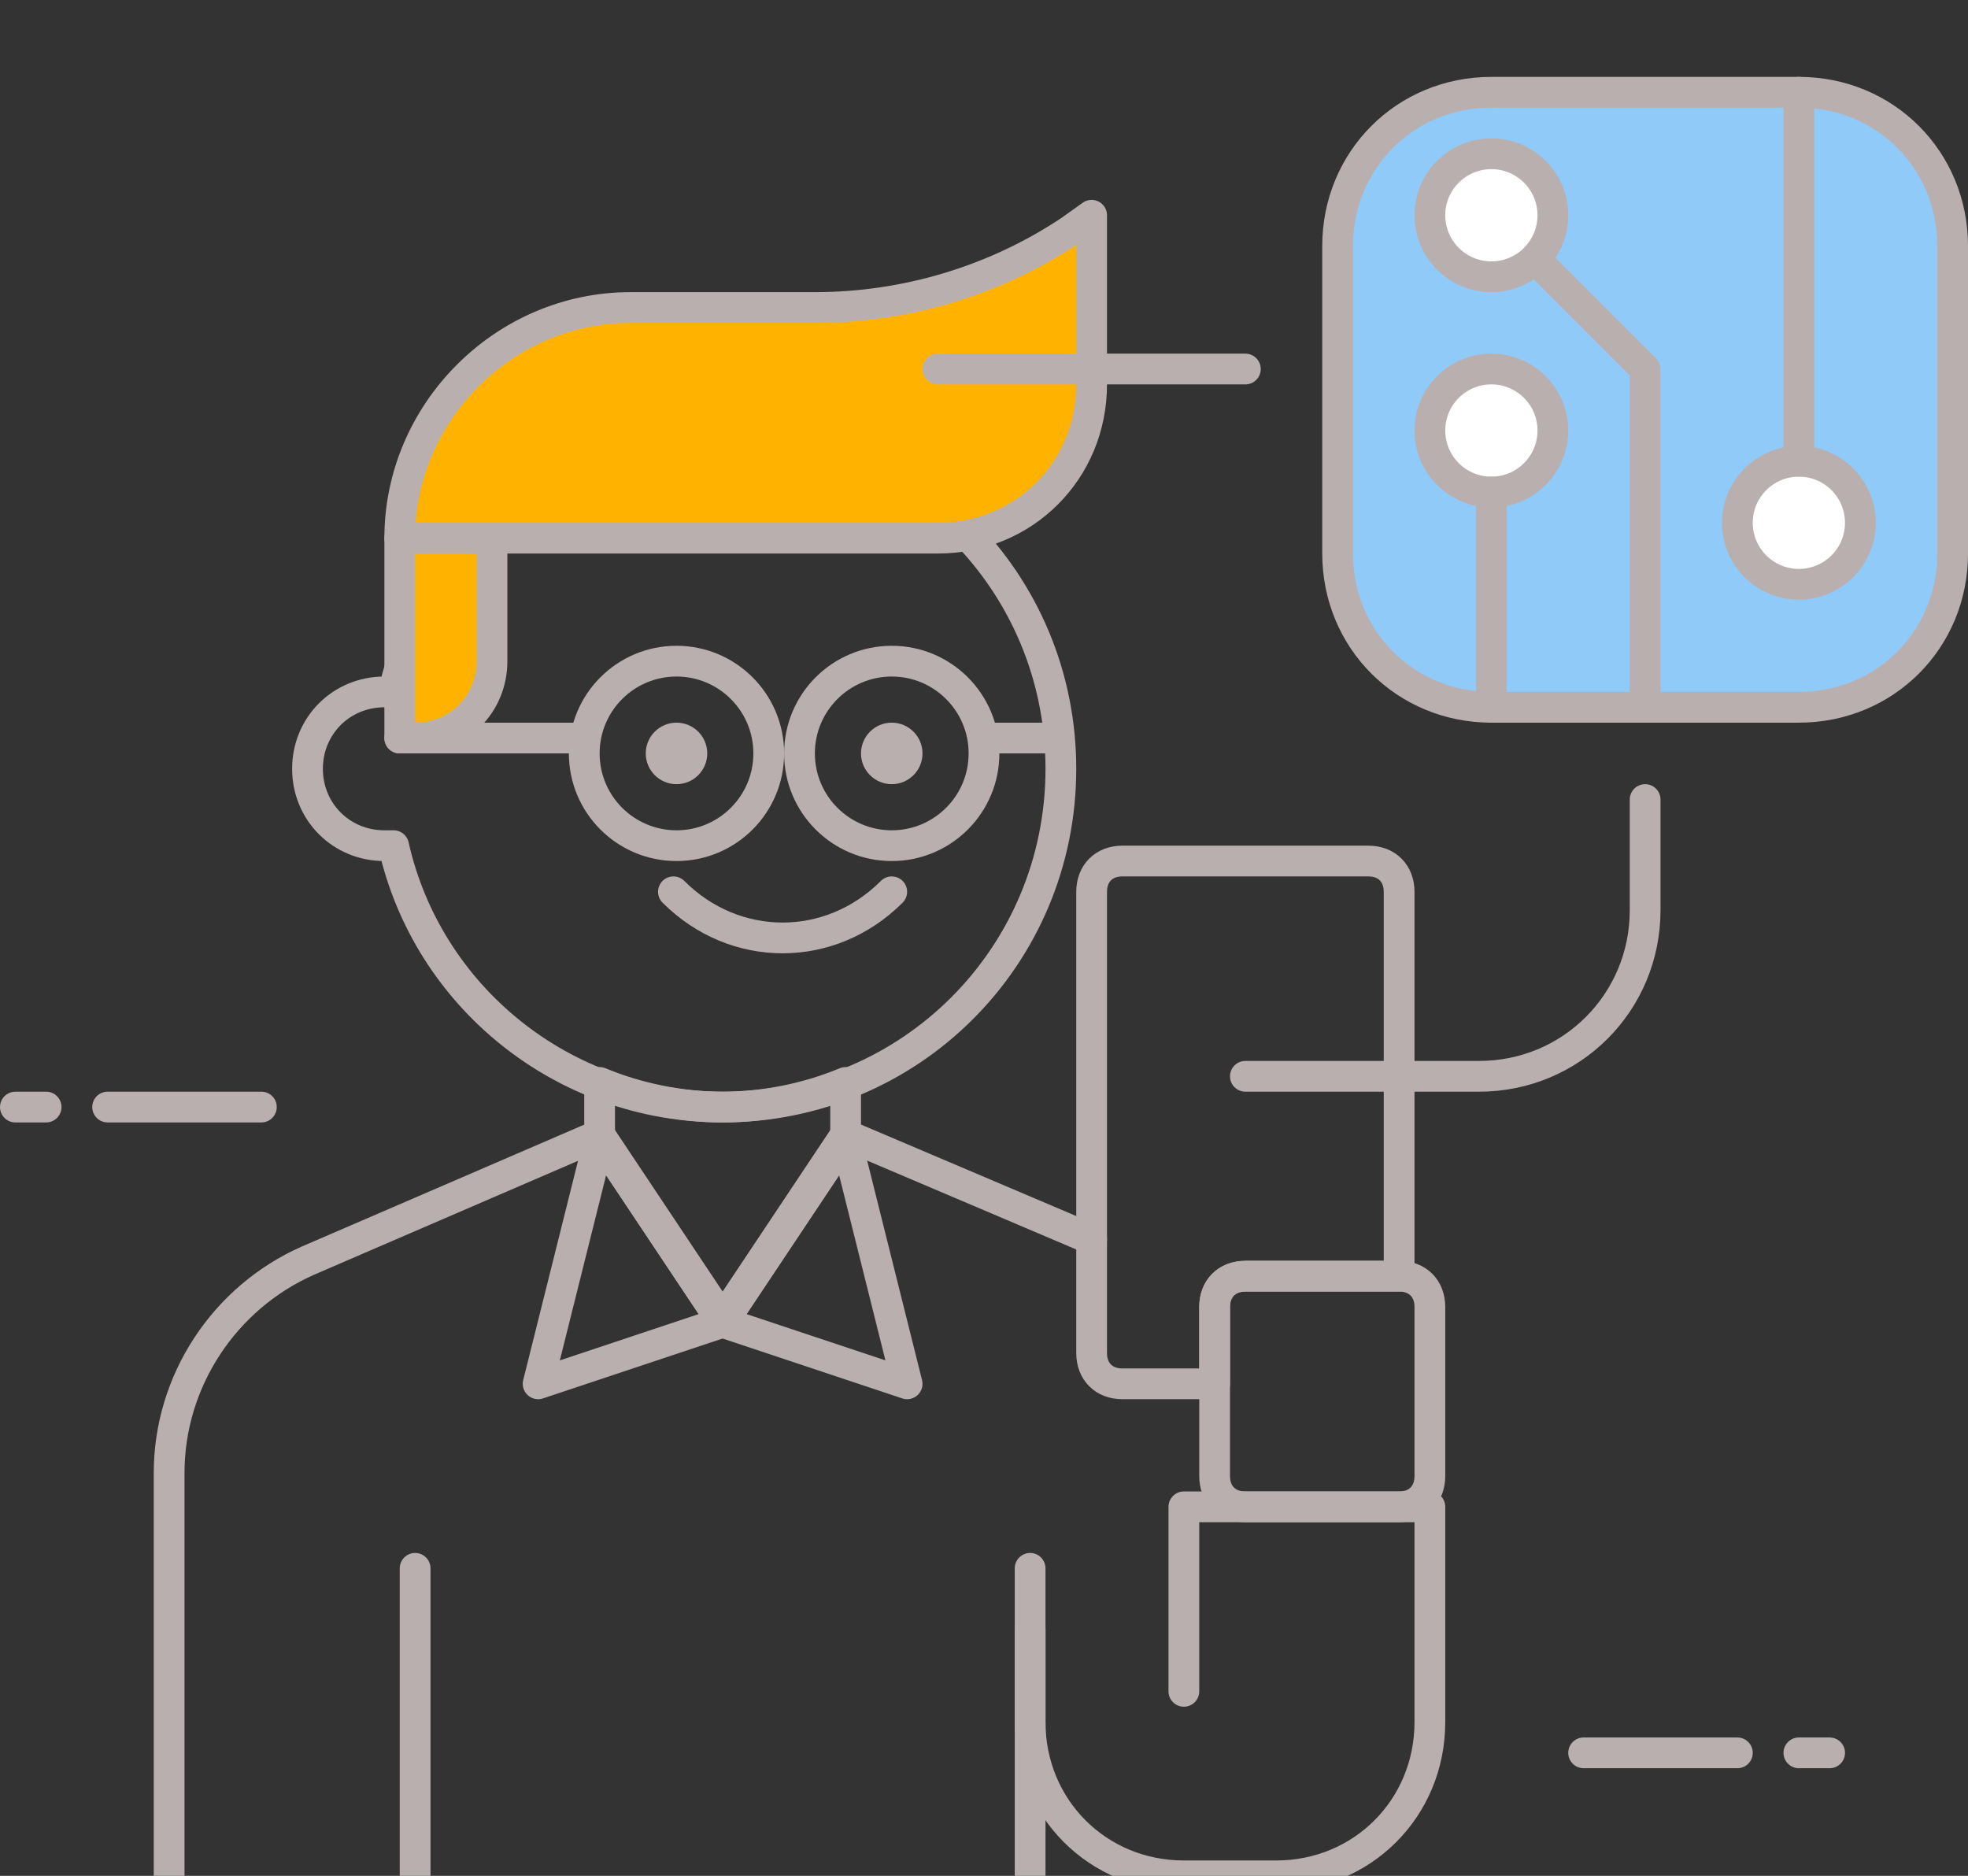<?xml version="1.0" encoding="utf-8"?>
<!-- Generator: Adobe Illustrator 21.1.0, SVG Export Plug-In . SVG Version: 6.00 Build 0)  -->
<svg version="1.1" id="Icon_Set" xmlns="http://www.w3.org/2000/svg" xmlns:xlink="http://www.w3.org/1999/xlink" x="0px" y="0px"
	 viewBox="0 0 64 61" style="enable-background:new 0 0 44 44;" xml:space="preserve">
<rect x="0" y="0" width="64" height="61" fill="#333333" stroke="none"/>
<style type="text/css">
	.st0{fill:none;stroke:#b9afaf;stroke-linecap:round;stroke-linejoin:round;stroke-miterlimit:10;}
	.st1{fill:#FFB300;stroke:#b9afaf;stroke-linecap:round;stroke-linejoin:round;stroke-miterlimit:10;}
	.st2{fill:#90CAF9;stroke:#b9afaf;stroke-linecap:round;stroke-linejoin:round;stroke-miterlimit:10;}
	.st3{fill:#FFFFFF;stroke:#b9afaf;stroke-linecap:round;stroke-linejoin:round;stroke-miterlimit:10;}
	.st4{fill:#FF7043;stroke:#b9afaf;stroke-linecap:round;stroke-linejoin:round;stroke-miterlimit:10;}
	.st5{fill:#9CCC65;stroke:#b9afaf;stroke-linecap:round;stroke-linejoin:round;stroke-miterlimit:10;}
	.st6{fill:#b9afaf;}
	.st7{fill:#b9afaf;stroke:#b9afaf;stroke-linecap:round;stroke-linejoin:round;stroke-miterlimit:10;}
	.st8{fill:none;stroke:#b9afaf;stroke-linecap:square;stroke-linejoin:round;stroke-miterlimit:10;}
</style>
<g id="Digital_Man">
	<g>
		<g>
			<line class="st0" x1="51.5" y1="57" x2="56.5" y2="57"/>
			<line class="st0" x1="58.5" y1="57" x2="59.5" y2="57"/>
		</g>
		<g>
			<line class="st0" x1="8.5" y1="36" x2="3.5" y2="36"/>
			<line class="st0" x1="1.5" y1="36" x2="0.5" y2="36"/>
		</g>
		<g>
			<path class="st2" d="M58.5,23h-10c-2.8,0-5-2.2-5-5V8c0-2.8,2.2-5,5-5h10c2.8,0,5,2.2,5,5v10C63.5,20.8,61.3,23,58.5,23z"/>
			<circle class="st3" cx="48.5" cy="14" r="2"/>
			<line class="st0" x1="48.5" y1="23" x2="48.5" y2="16"/>
			<circle class="st3" cx="58.5" cy="17" r="2"/>
			<line class="st0" x1="58.5" y1="3" x2="58.5" y2="15"/>
			<polyline class="st0" points="53.5,23 53.5,12 48.5,7 			"/>
			<circle class="st3" cx="48.5" cy="7" r="2"/>
		</g>
		<g>
			<g>
				<line class="st0" x1="33.5" y1="61" x2="33.5" y2="51"/>
				<line class="st0" x1="13.5" y1="61" x2="13.5" y2="51"/>
				<path class="st0" d="M33.5,53v3c0,2.8,2.2,5,5,5h3c2.8,0,5-2.2,5-5v-7h-8v6"/>
				<path class="st0" d="M5.5,61V47.9c0-3,1.8-5.7,4.5-6.9l9.5-4.1l4,6l4-6l8,3.4"/>
				<g>
					<polygon class="st0" points="17.5,45 23.5,43 19.5,37 					"/>
					<polygon class="st0" points="27.5,37 23.5,43 29.5,45 					"/>
				</g>
				<path class="st0" d="M23.5,36c-1.4,0-2.8-0.3-4-0.8V37l4,6l4-6v-1.8C26.3,35.7,24.9,36,23.5,36z"/>
				<path class="st0" d="M45.5,49h-5c-0.6,0-1-0.4-1-1v-5.5c0-0.6,0.4-1,1-1h5c0.6,0,1,0.4,1,1V48C46.5,48.6,46.1,49,45.5,49z"/>
				<path class="st0" d="M39.5,42.5c0-0.6,0.4-1,1-1h5V29c0-0.6-0.4-1-1-1h-8c-0.6,0-1,0.4-1,1v15c0,0.6,0.4,1,1,1h3V42.5z"/>
			</g>
			<g>
				<path class="st0" d="M23.5,14c-5.2,0-9.6,3.6-10.7,8.5c-0.1,0-0.2,0-0.3,0c-1.4,0-2.5,1.1-2.5,2.5c0,1.4,1.1,2.5,2.5,2.5
					c0.1,0,0.2,0,0.3,0c1.1,4.9,5.5,8.5,10.7,8.5c6.1,0,11-4.9,11-11S29.6,14,23.5,14z"/>
				<path class="st1" d="M13.5,24H13v-6.5h3v4C16,22.9,14.9,24,13.5,24z"/>
				<circle class="st6" cx="29" cy="24.5" r="1"/>
				<circle class="st6" cx="22" cy="24.5" r="1"/>
				<path class="st0" d="M29,29c-2,2-5.1,2-7.1,0"/>
				<path class="st1" d="M30.5,17.5H13v0c0-4.1,3.4-7.5,7.5-7.5h6c3,0,5.9-0.9,8.3-2.5L35.5,7v5.5C35.5,15.3,33.3,17.5,30.5,17.5z"
					/>
				<circle class="st0" cx="22" cy="24.5" r="3"/>
				<circle class="st0" cx="29" cy="24.5" r="3"/>
				<line class="st0" x1="19" y1="24" x2="13" y2="24"/>
				<line class="st0" x1="32" y1="24" x2="34" y2="24"/>
			</g>
		</g>
		<line class="st2" x1="40.5" y1="12" x2="30.5" y2="12"/>
		<path class="st0" d="M53.5,26v3.6c0,3-2.4,5.4-5.4,5.4h-7.6"/>
	</g>
</g>
</svg>
